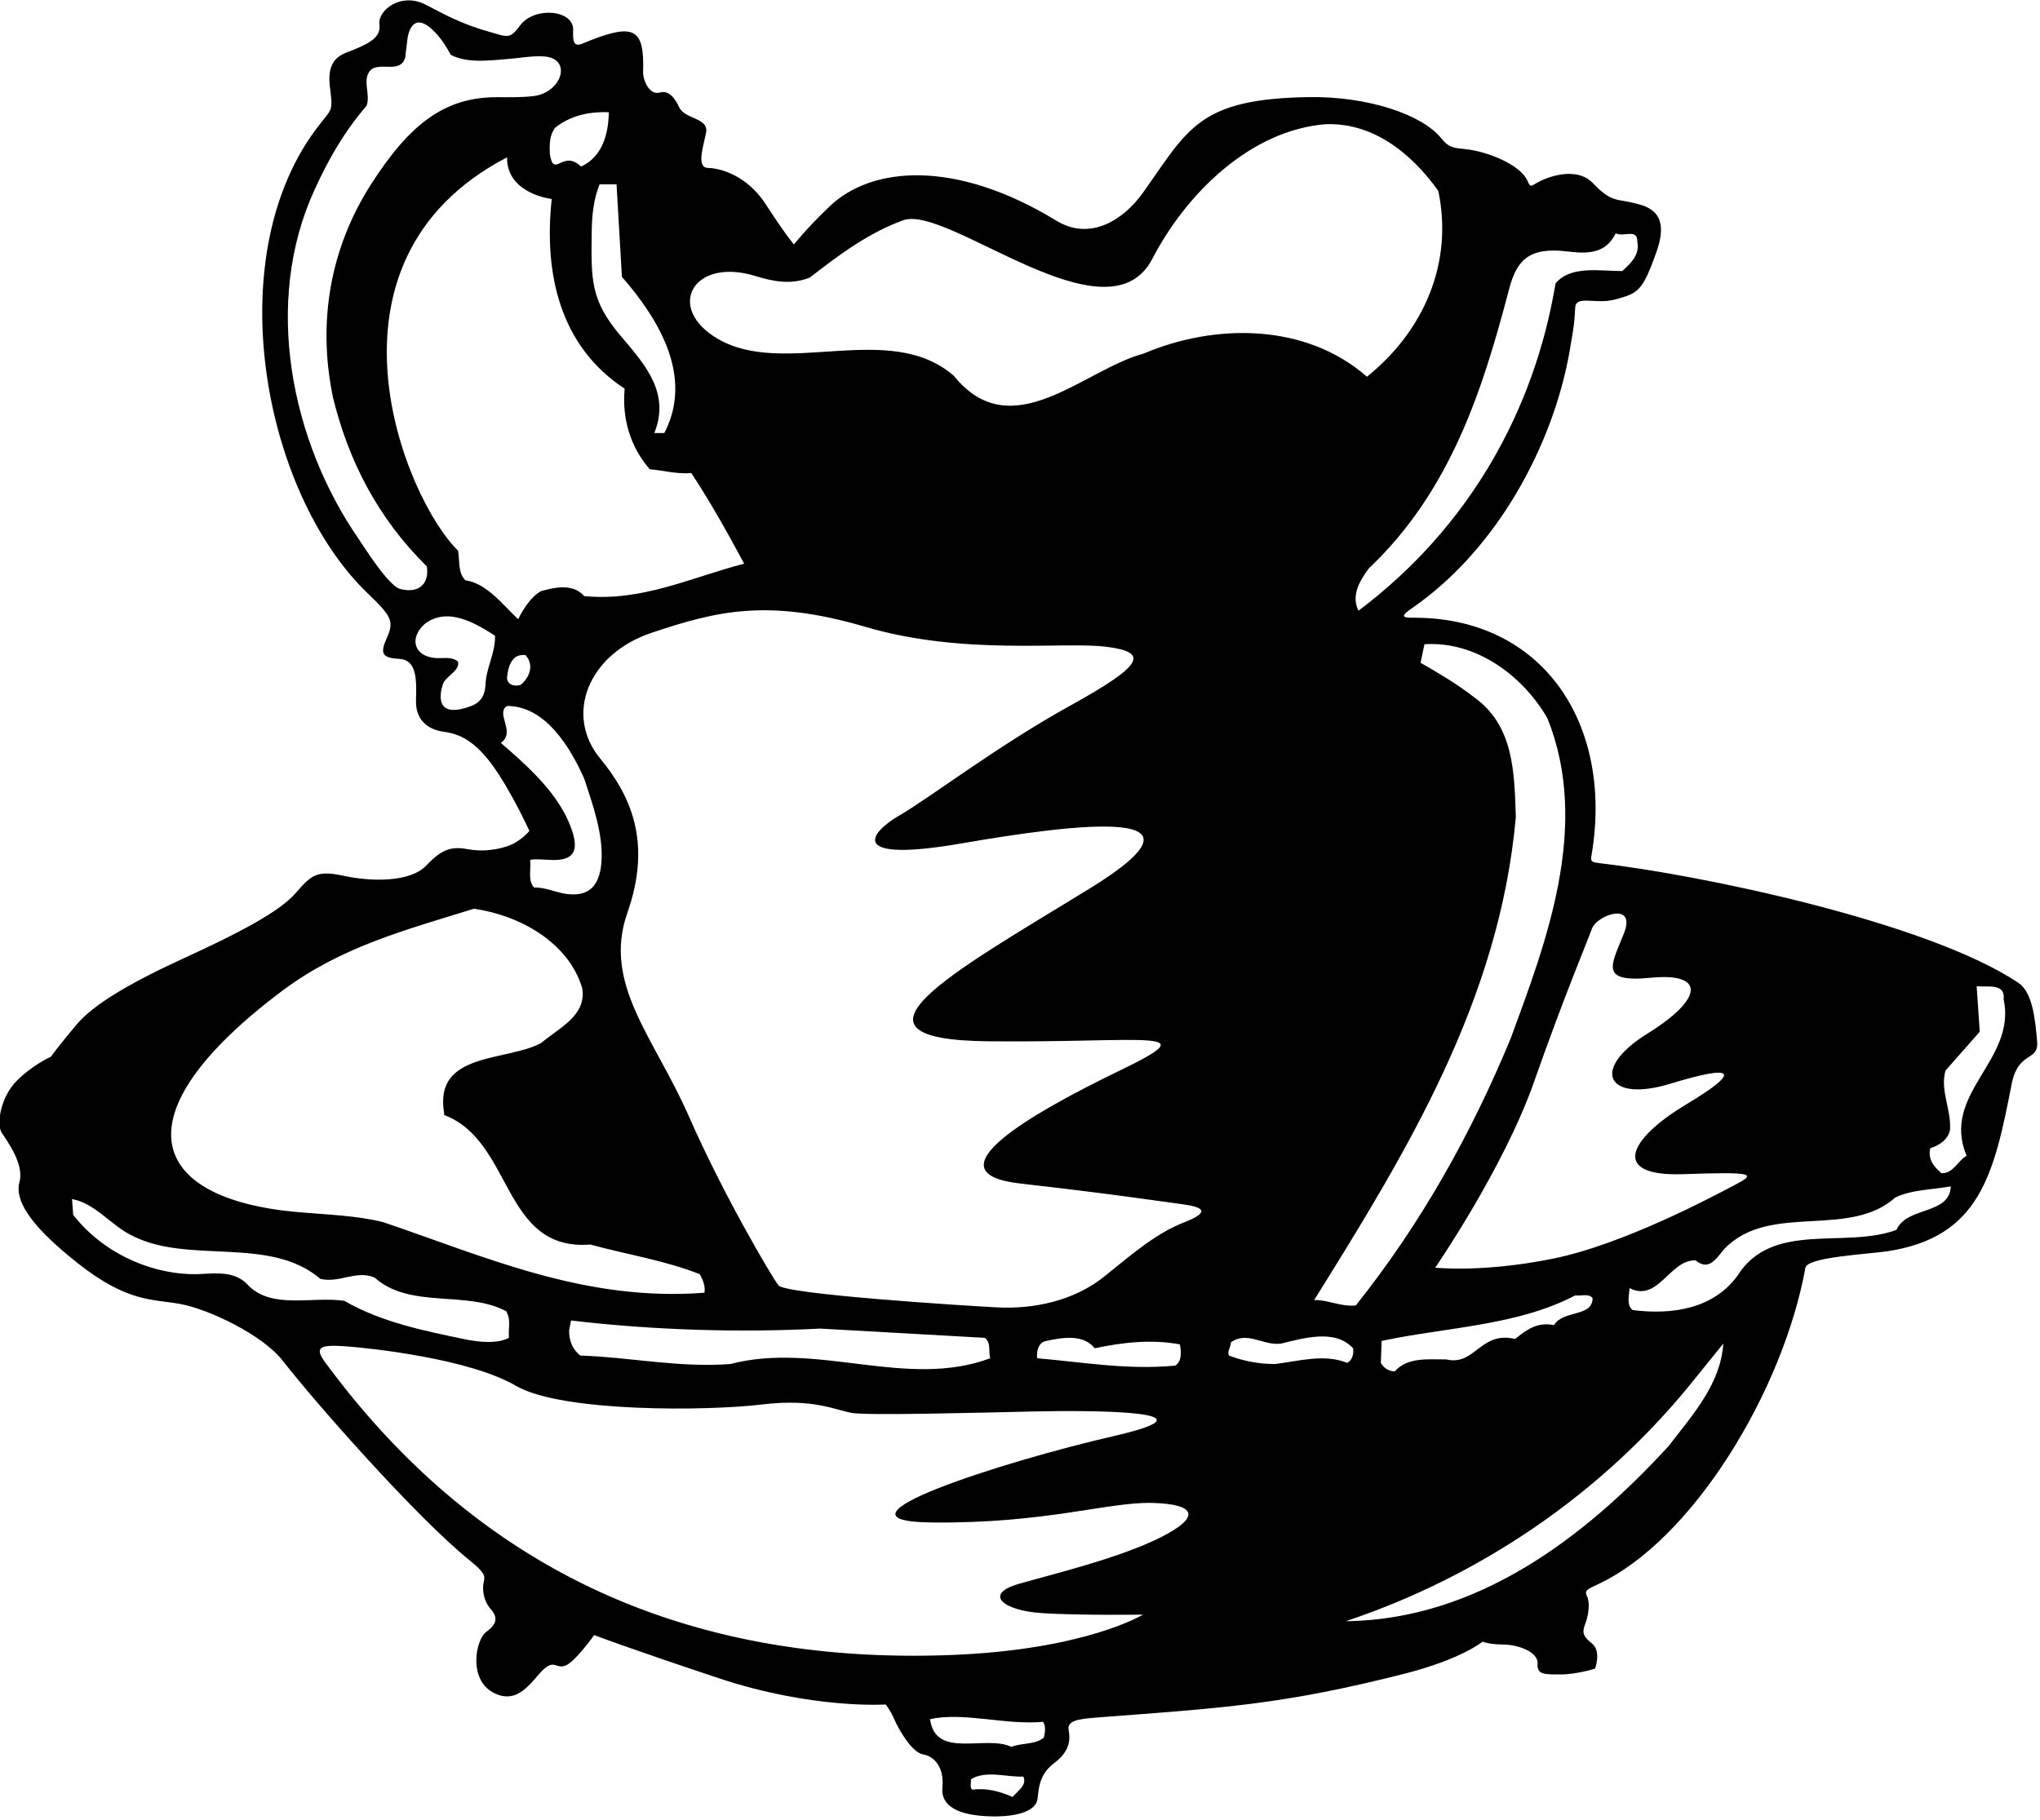 <?xml version="1.0" encoding="UTF-8"?>
<svg xmlns="http://www.w3.org/2000/svg" xmlns:xlink="http://www.w3.org/1999/xlink" width="529pt" height="472pt" viewBox="0 0 529 472" version="1.1">
<g id="surface1">
<path style=" stroke:none;fill-rule:nonzero;fill:rgb(0%,0%,0%);fill-opacity:1;" d="M 528.254 270.062 C 527.754 264.562 527.125 257.41 523.375 254.91 C 499.543 239.023 440.375 226.812 414.625 223.871 C 412.336 223.609 412.48 223.195 412.75 221.566 C 418.375 187.812 400.105 159.914 366.121 160.227 C 363.125 160.254 363.641 159.492 366.238 157.691 C 388.418 142.336 402.762 115.242 407.008 91.188 C 408.508 82.688 408.227 82.961 408.477 79.711 C 408.727 76.461 413.875 79.062 418.871 77.664 C 424.695 76.031 425.879 75.828 429.629 65.078 C 433.379 54.328 426.48 53.324 422.867 52.48 C 419.254 51.641 417.625 52.312 413.125 47.562 C 408.625 42.812 400.637 46.211 398.699 47.336 C 396.766 48.465 396.855 48.566 396.059 46.816 C 394.195 42.746 385.844 39.273 379.879 38.664 C 377.133 38.383 375.773 38.41 373.715 35.852 C 368.797 29.73 354.77 24.953 339.375 25.188 C 310.66 25.629 308.133 33.484 296.352 50.027 C 291.375 57.016 282.711 62.609 273.938 57.246 C 247.969 41.379 226.129 42.969 215.074 53.578 C 208.824 59.578 205.875 63.41 205.875 63.41 C 205.875 63.41 203.598 60.773 198.625 53.062 C 193.652 45.352 186.629 43.621 183.625 43.562 C 180.621 43.504 182.184 38.688 183.07 34.562 C 183.961 30.441 177.625 31.062 176.121 27.816 C 175.184 25.785 173.574 23.262 171.074 24.012 C 168.574 24.762 166.691 21.066 166.766 18.566 C 167.094 7.672 164.656 5.922 152.973 10.516 C 150.02 11.676 148.375 13.062 148.625 7.812 C 148.875 2.562 138.625 1.562 134.891 6.578 C 132.148 10.27 131.746 9.633 126.496 8.133 C 121.246 6.633 117.293 4.914 110.617 1.324 C 103.941 -2.266 97.887 2.812 98.387 6.312 C 98.887 9.812 95.613 11.418 89.711 13.684 C 83.805 15.945 85.625 22.062 85.875 25.312 C 86.125 28.562 85.816 28.613 83.066 32.066 C 56.465 65.438 67.926 127.621 95.41 153.961 C 101.41 159.711 102.273 161.113 100.375 165.312 C 98.477 169.512 99.008 170.648 103.508 170.898 C 108.008 171.148 108.059 175.988 107.875 181.562 C 107.691 187.137 111.379 189.27 114.879 189.77 C 118.379 190.27 122.461 191.422 127.461 198.172 C 132.461 204.922 137.273 215.512 137.273 215.512 C 137.273 215.512 136.125 217.062 133.625 218.562 C 131.125 220.062 125.977 221.113 121.625 220.312 C 117.273 219.512 114.828 219.965 110.578 224.465 C 106.328 228.965 96.117 228.664 89.371 227.219 C 82.621 225.773 81.008 226.547 76.809 231.496 C 72.605 236.445 62.043 241.965 47.652 248.562 C 33.262 255.156 24.207 260.645 19.957 265.645 C 15.707 270.645 13.176 274.113 13.176 274.113 C 13.176 274.113 8.598 276.105 4.375 280.312 C 0.152 284.52 -1.016 291.629 0.484 293.879 C 1.984 296.129 6.301 302.062 5.051 306.562 C 3.801 311.062 7.234 317.461 20.234 327.711 C 33.234 337.961 39.691 336.914 46.875 338.254 C 54.059 339.59 68.059 346.188 73.309 352.938 C 81.863 363.934 107.812 393.383 121.703 404.668 C 125.703 407.918 125.844 408.715 125.445 410.312 C 125.047 411.914 125.211 415.055 127.211 417.305 C 129.211 419.555 128.848 421.285 126.098 423.285 C 123.348 425.285 121.375 435.512 127.875 439.012 C 134.375 442.512 137.859 435.98 140.82 433.137 C 143.781 430.289 144.176 433.012 146.676 432.012 C 149.176 431.012 154.074 424.113 154.074 424.113 C 154.074 424.113 161.984 427.176 186.363 435.293 C 210.738 443.41 229.676 442.113 229.676 442.113 C 229.676 442.113 230.902 443.609 231.887 445.93 C 232.871 448.25 236.375 454.562 239.375 455.062 C 242.375 455.562 244.875 458.562 244.375 463.562 C 243.875 468.562 248.629 470.879 256.629 471.129 C 264.629 471.379 268.676 469.355 269.027 466.707 C 269.375 464.055 269.375 460.312 273.375 457.312 C 277.375 454.312 277.594 451.312 277.125 448.812 C 276.656 446.312 279.379 445.883 284.629 445.484 C 317.395 442.988 332.66 442.148 364.133 434.156 C 378.941 430.398 384.477 425.812 384.477 425.812 C 384.477 425.812 385.859 426.523 389.863 426.57 C 393.867 426.613 398.961 428.555 398.711 431.555 C 398.461 434.555 400.875 434.312 404.875 434.312 C 408.875 434.312 413.625 432.812 413.625 432.812 C 413.625 432.812 415.324 428.301 412.824 426.301 C 410.324 424.301 410.25 423.375 411.125 421.062 C 412 418.75 412.301 415.566 411.551 414.066 C 410.801 412.566 411.477 412.281 414.277 410.98 C 438.902 399.547 462.348 360.863 468.176 328.812 C 468.676 326.062 484.375 325.312 489.375 324.562 C 513.324 320.969 517.07 304.742 521.625 281.312 C 523.375 272.312 528.754 275.562 528.254 270.062 Z M 412.797 240.926 C 414.129 237.262 424.398 233.754 421.121 242.062 C 417.848 250.371 414.52 254.938 428.188 253.605 C 441.855 252.273 442.176 258.789 427.176 268.121 C 412.176 277.457 416.793 286.102 433.129 281.102 C 449.461 276.102 452.215 277.496 437.215 286.496 C 422.215 295.496 417.516 305.23 436.516 304.562 C 455.516 303.895 455.316 304.484 449.77 307.406 C 444.223 310.328 420.859 322.848 402.527 326.516 C 384.195 330.18 372.176 328.812 372.176 328.812 C 372.176 328.812 389.918 303.039 397.797 280.625 C 405.676 258.211 411.461 244.594 412.797 240.926 Z M 412.977 336.715 C 412.977 341.715 405.375 339.715 402.977 343.715 C 398.539 342.812 395.773 345.012 392.875 347.312 C 383.875 345.145 382.477 354.41 375.074 352.613 C 370.176 352.613 364.977 352.012 361.676 355.715 C 360.176 355.715 358.773 354.812 358.074 353.512 L 358.273 347.812 C 375.176 344.215 393.375 343.91 408.477 336.012 C 409.977 336.215 411.977 335.41 412.977 336.715 Z M 393.074 211.91 C 392.676 200.211 392.574 188.113 382.074 180.711 C 377.676 177.312 373.074 174.613 368.375 171.91 L 369.375 167.113 C 382.676 166.211 394.875 175.211 401.273 186.312 C 412.477 214.312 400.977 244.312 391.676 269.512 C 381.574 293.91 368.574 317.312 351.574 338.613 C 347.676 339.012 344.375 337.113 340.773 337.215 C 365.074 298.312 388.875 259.215 393.074 211.91 Z M 391.309 75.059 C 393.262 67.602 396.367 64.004 406.387 65.215 C 411.449 65.824 416.328 65.988 418.977 60.512 C 420.977 61.613 424.676 59.113 424.574 62.711 C 425.273 66.012 422.977 68.211 420.676 70.312 C 414.773 70.312 407.273 68.812 403.375 73.512 C 397.875 106.512 380.977 136.812 352.273 158.41 C 350.273 154.41 352.676 150.512 354.977 147.41 C 376.051 127.441 384.422 101.375 391.309 75.059 Z M 195.762 71.562 C 200.352 72.965 204.926 73.965 209.977 72.012 C 217.676 66.012 225.375 60.312 234.273 57.113 C 245.875 53.062 287.125 89.312 298.773 67.211 C 307.574 50.211 324.273 33.711 343.875 32.211 C 356.074 31.812 365.977 39.711 372.977 49.512 C 376.875 68.211 369.273 85.812 354.477 97.711 C 338.574 83.812 315.176 83.812 296.574 91.711 C 281.074 95.812 262.375 116.113 247.375 97.512 C 230.641 82.891 203.336 98.129 185.984 87.801 C 172.465 79.758 179.789 66.688 195.762 71.562 Z M 179.273 122.711 C 184.273 130.312 188.676 138.211 192.977 146.211 C 179.375 149.711 166.477 156.113 151.477 154.613 C 148.574 151.211 143.574 152.41 140.375 153.312 C 137.875 154.512 135.574 158.113 134.375 160.613 C 130.375 156.91 126.273 151.312 120.676 150.512 C 118.676 148.512 119.273 145.512 118.773 142.812 C 105.047 129.516 79.605 67.84 131.477 40.812 C 131.375 50.312 143.074 51.613 143.074 51.613 C 140.977 70.91 145.176 89.812 161.977 100.812 C 161.273 108.711 163.477 115.91 168.477 121.711 C 172.074 122.012 175.375 123.012 179.273 122.711 Z M 135.074 177.613 C 133.574 178.211 131.375 177.613 131.477 175.711 C 131.676 174.012 131.977 172.211 133.176 170.91 C 133.977 170.012 135.074 169.812 136.273 169.91 C 138.625 172.562 137.273 175.711 135.074 177.613 Z M 161.273 71.812 C 170.875 82.812 179.875 97.711 172.273 112.312 L 169.676 112.312 C 173.832 101.953 167.355 94.66 161.098 87.301 C 153.098 77.891 153.277 72.766 153.441 60.059 C 153.496 55.789 153.93 51.652 155.477 47.812 L 159.875 47.812 Z M 157.875 29.113 C 157.773 34.711 156.273 40.613 150.676 43.211 C 145.875 38.562 143.625 46.562 142.574 39.91 C 142.477 37.41 142.477 35.012 143.977 33.113 C 147.875 30.012 152.676 28.91 157.875 29.113 Z M 103.828 152.781 C 100.73 152.051 94.152 141.457 93.051 139.863 C 75.473 114.473 68.117 78.477 81.574 49.211 C 85.074 41.512 89.273 34.113 95.074 27.41 C 96.176 24.312 93.676 20.512 96.273 18.012 C 98.875 16.113 103.875 19.113 105.074 14.91 L 105.664 10.066 C 105.664 10.066 106.516 1.695 112.945 8.508 C 114.57 10.227 115.82 12.246 116.875 14.211 C 121.574 16.711 128.375 15.512 133.676 15.113 C 136.109 14.844 138.719 14.453 141.141 14.645 C 148.508 15.23 145.664 24.023 138.387 24.918 C 135.328 25.293 132.094 25.219 128.871 25.211 C 115.207 25.176 106.176 32.293 96.258 47.738 C 85.902 63.867 82.141 83.062 86.375 103.211 C 90.375 119.512 97.977 134.41 110.676 146.91 C 111.379 151.137 108.875 154.062 103.828 152.781 Z M 125.891 177.562 C 125.781 179.832 125.102 182.055 122.074 183.172 C 110.945 187.27 114.977 177.113 114.977 177.113 C 115.977 175.211 119.273 173.91 118.773 171.613 C 117.621 170.594 115.996 170.633 114.371 170.699 C 107.238 170.992 105.898 165.504 110.176 161.812 C 116.074 157.312 123.273 161.613 128.375 164.91 C 128.461 169.477 126.102 173.074 125.891 177.562 Z M 134.449 196.73 C 132.938 195.355 131.398 194.016 129.875 192.711 C 133.875 189.812 128.375 185.113 131.477 183.113 C 141.574 183.113 147.977 194.113 151.477 201.91 C 153.645 208.504 156.48 216.297 155.965 223.57 C 155.504 230.035 152.398 233.676 144.07 231.246 C 142.168 230.691 140.262 230.145 138.477 230.211 C 136.773 228.312 137.773 225.41 137.477 223.012 C 139.086 222.758 140.996 222.988 142.875 223.059 C 148.48 223.262 150.195 221.086 148.352 215.488 C 145.969 208.266 140.438 202.184 134.449 196.73 Z M 73.176 257.012 C 88.543 245.48 105.574 241.113 122.875 235.715 C 134.375 237.312 147.375 244.215 150.977 256.312 C 152.176 263.512 144.773 266.715 140.375 270.512 C 131.477 275.41 112.375 272.715 115.176 288.715 L 115.176 289.215 C 133.176 296.012 130.074 324.613 153.074 322.812 C 162.574 325.41 172.375 326.91 181.477 330.512 C 182.176 331.91 182.977 333.41 182.676 335.312 C 151.676 337.715 125.977 326.012 99.375 317.012 C 92.414 315.254 84.688 315.066 77.184 314.402 C 38.34 310.949 30.316 289.18 73.176 257.012 Z M 212.676 344.613 L 255.375 347.012 C 257.074 348.312 256.273 350.613 256.773 352.312 C 235.074 360.41 211.977 347.91 189.375 353.812 C 175.977 354.812 163.273 352.012 150.477 351.613 C 148.375 349.91 147.574 347.715 147.574 345.113 L 148.074 342.512 C 169.176 345.012 191.574 345.715 212.676 344.613 Z M 64.574 333.613 C 61.367 329.824 56.797 330.199 52.191 330.449 C 41.25 331.047 27.59 326.133 18.977 315.113 L 18.676 311.012 C 24.676 312.113 28.773 317.812 34.074 320.41 C 48.773 328.113 69.875 320.41 83.074 331.715 C 87.977 332.91 92.477 329.312 97.176 331.41 C 106.375 339.613 120.977 334.613 131.273 340.113 C 132.574 342.512 131.773 344.113 131.977 347.012 C 128.977 348.613 124.477 348.113 121.176 347.512 C 110.074 345.215 98.977 343.012 89.273 337.41 C 80.977 336.215 70.875 339.613 64.574 333.613 Z M 262.574 466.113 C 259.375 464.711 256.074 463.711 252.176 464.211 C 251.375 463.812 251.875 462.414 251.773 461.512 C 255.676 459.113 261.074 461.012 265.375 460.812 C 266.375 463.113 263.875 464.512 262.574 466.113 Z M 270.676 450.711 C 268.375 452.613 264.977 452.012 262.273 453.113 C 255.574 449.914 242.574 456.414 241.176 445.914 C 250.074 444.012 260.574 447.512 270.477 446.613 C 271.273 447.711 270.977 449.512 270.676 450.711 Z M 300.875 398.812 C 290.211 404.145 273.531 408.16 264.199 410.828 C 254.863 413.496 260.203 417.785 270.184 418.418 C 280.164 419.047 296.375 418.812 296.375 418.812 C 296.375 418.812 281.527 427.953 246.527 429.289 C 175.805 431.98 122.613 405.375 84.391 353.465 C 81.473 349.504 82.75 348.719 89.523 349.203 C 96.293 349.688 121.758 352.441 133.758 359.441 C 145.758 366.441 183.855 365.977 197.52 364.309 C 211.188 362.645 216.742 365.848 221.074 366.512 C 225.41 367.18 253.188 366.449 267.852 366.117 C 282.52 365.785 317.875 365.812 288.875 372.48 C 259.875 379.145 211.852 394.57 241.516 394.906 C 271.184 395.238 287.352 389.523 298.852 389.836 C 310.211 390.145 311.539 393.48 300.875 398.812 Z M 271.375 347.812 C 275.875 346.812 280.977 346.113 283.875 349.715 C 291.074 348.215 298.477 347.312 305.977 348.715 C 306.273 350.613 306.574 353.012 304.773 354.215 C 292.375 355.41 280.773 353.312 268.977 352.312 C 268.676 350.312 269.375 348.113 271.375 347.812 Z M 307.168 317.016 C 300.113 319.777 294.527 324.473 286.527 330.973 C 278.527 337.473 267.992 339.613 258.492 339.113 C 248.992 338.613 203.652 335.707 201.875 333.41 C 200.098 331.117 187.609 310.008 178.609 289.508 C 169.609 269.008 156.191 255.25 162.691 236.75 C 169.191 218.25 163.395 206.18 155.637 196.746 C 146.293 185.391 152.508 169.609 169.078 164.094 C 185.645 158.574 198.945 155.102 224.445 162.602 C 249.945 170.102 275.676 166.363 286.875 167.762 C 298.074 169.16 296.566 172.508 277.566 183.008 C 258.566 193.508 241.004 207.027 233.203 211.527 C 225.406 216.027 219.629 223.902 249.316 218.77 C 279.004 213.641 317.945 208.766 282.344 230.609 C 246.742 252.457 214.934 269.684 256.371 270.094 C 297.812 270.496 313.367 266.559 290.273 277.738 C 267.184 288.918 240.566 304.273 264.562 306.988 C 288.562 309.703 300.973 311.621 306.371 312.324 C 311.773 313.023 314.223 314.25 307.168 317.016 Z M 330.676 353.812 C 326.375 353.812 322.375 353.012 318.676 351.613 C 318.176 350.512 319.176 349.41 319.176 348.215 C 323.375 345.113 327.477 349.113 332.176 348.512 C 337.977 347.113 346.176 344.613 350.875 349.715 C 351.074 351.215 350.676 352.812 349.375 353.512 C 343.375 351.113 336.977 353.012 330.676 353.812 Z M 432.676 375.113 C 410.477 399.312 382.977 419.812 349.676 420.512 L 348.977 420.512 C 383.176 409.113 415.574 387.715 439.676 357.41 L 446.875 348.512 C 446.176 359.012 438.977 366.91 432.676 375.113 Z M 491.773 319.012 C 478.375 324.012 459.477 316.512 450.477 331.012 C 444.176 339.512 433.574 341.113 423.375 339.812 C 421.676 338.512 422.477 335.91 422.574 334.113 C 429.977 337.91 432.977 326.715 439.676 326.91 C 443.977 330.41 445.676 324.715 448.574 322.613 C 460.375 312.512 479.875 321.012 491.477 310.613 C 495.875 308.512 501.074 308.613 505.875 307.715 C 505.574 315.215 494.539 312.812 491.773 319.012 Z M 509.977 299.812 C 507.676 301.012 506.574 304.41 503.477 304.312 C 501.773 302.91 499.773 300.812 500.574 297.812 C 502.875 297.113 505.176 295.613 505.676 293.012 C 505.977 287.613 503.074 283.012 504.477 277.715 L 513.375 267.613 L 512.574 255.812 C 515.375 256.113 520.074 254.91 519.574 259.215 C 522.977 275.113 503.176 283.613 509.977 299.812 "/>
</g>
</svg>
